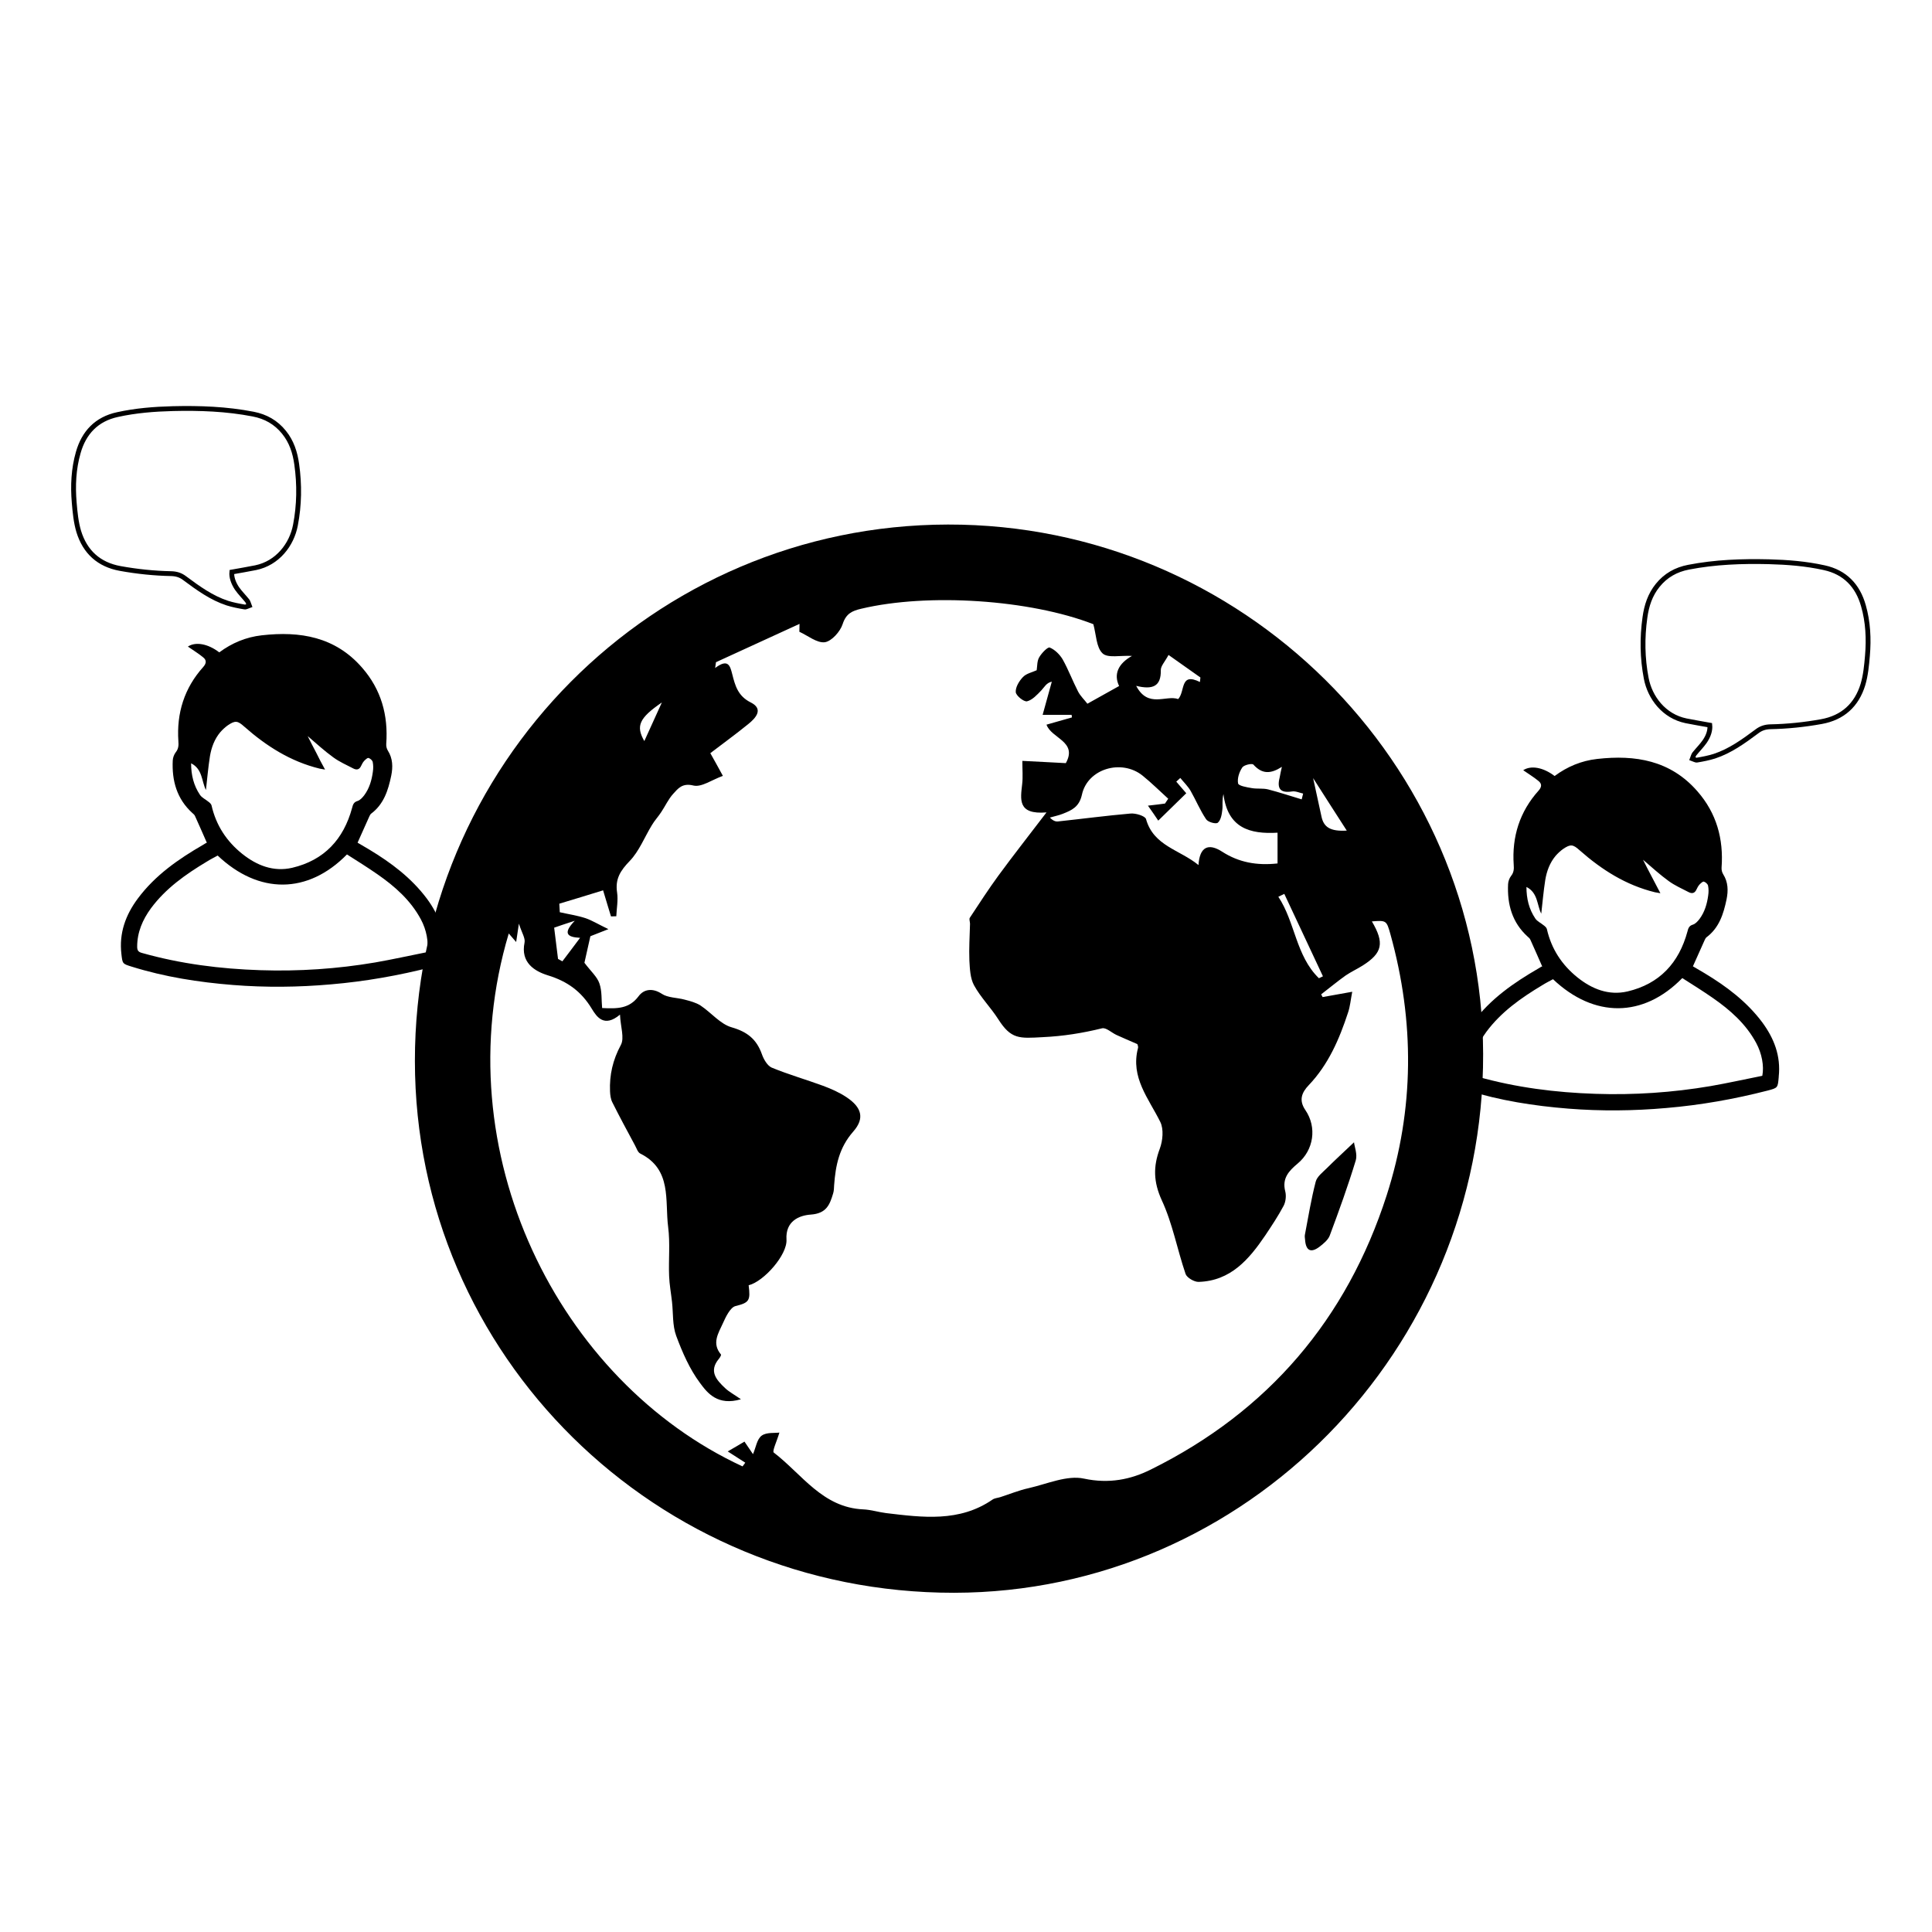<?xml version="1.0" encoding="utf-8"?>
<!-- Generator: Adobe Illustrator 19.0.0, SVG Export Plug-In . SVG Version: 6.00 Build 0)  -->
<svg version="1.1" id="Layer_1" xmlns="http://www.w3.org/2000/svg" xmlns:xlink="http://www.w3.org/1999/xlink" x="0px" y="0px"
	 viewBox="0 0 1200 1200" style="enable-background:new 0 0 1200 1200;" xml:space="preserve">
<style type="text/css">
	.st0{fill:none;stroke:#000000;stroke-width:3;stroke-miterlimit:10;}
</style>
<g id="XMLID_27_">
	<g id="XMLID_16007_">
		<path id="XMLID_16010_" d="M588.8,325.8c182.2-0.3,331.9,147.8,332.4,328.8c0.5,183.8-147.5,334.5-328.6,334.7
			C407.4,989.5,257.8,841.9,257.7,659C257.6,475,405.6,326.1,588.8,325.8z M706.4,648.5c-5.5-2.4-9.3-4-13-5.7
			c-3-1.4-6.4-4.7-8.9-4.1c-12.2,3-24.1,4.9-36.9,5.5C633.1,645,628,645.6,620,633c-4.6-7.2-10.9-13.5-15-21
			c-2.4-4.4-2.6-10.2-2.9-15.4c-0.3-7.6,0.2-15.2,0.4-22.8c0-1.3-0.7-3-0.1-3.8c5.8-8.8,11.5-17.6,17.7-26.1
			c9.1-12.4,18.6-24.5,29.9-39.3c-18.3,1.5-16.1-8.3-15.1-17.7c0.5-4.3,0.1-8.6,0.1-14.3c9.4,0.5,18.4,0.9,27,1.4
			c7.5-13.5-9-15.3-12-23.9c5.9-1.7,10.9-3.1,15.8-4.5c-0.1-0.5-0.1-1.1-0.2-1.6c-5.4,0-10.7,0-18,0c2.1-7.6,3.9-14.1,5.7-20.6
			c-3.4,0.7-4.6,3.4-6.5,5.4c-2.6,2.7-5.6,6-8.9,6.8c-2,0.4-6.8-3.5-7-5.7c-0.2-3.1,2.1-6.9,4.5-9.4c2.1-2.2,5.7-2.9,8.5-4.2
			c0.4-2.6,0.2-5.8,1.6-8.1c1.5-2.6,5.3-6.5,6.5-6c3.2,1.3,6.2,4.3,8,7.3c3.6,6.4,6.2,13.4,9.6,20c1.5,2.9,4,5.2,5.8,7.6
			c6.1-3.4,12.6-7,19.7-11c-3.5-7.3-0.6-13.9,8-18.7c-7.2-0.4-15.1,1.5-18.3-1.6c-3.9-3.7-3.9-11.5-5.7-18.1
			c-39.3-15.3-102.7-19.5-144.2-9.6c-5.6,1.3-9.4,3-11.5,9.5c-1.5,4.7-6.9,10.7-11.1,11.3c-4.9,0.6-10.5-4.1-15.8-6.5
			c0-1.6,0.1-3.3,0.1-4.9c-17.3,7.9-34.6,15.9-51.9,23.8c-0.2,1.2-0.3,2.4-0.5,3.6c8.1-6.1,9.3-1.3,10.6,3.8
			c1.8,7.1,3.5,13.6,11.5,17.6c8.2,4.1,3.1,9.7-1.5,13.4c-8.1,6.6-16.6,12.7-23.6,18.1c2.6,4.6,4.8,8.6,7.8,14.1
			c-6.9,2.5-13.3,7.2-18.3,6c-6.9-1.7-9.5,1.8-12.6,5.2c-3,3.3-4.9,7.6-7.4,11.3c-1.8,2.8-4.1,5.2-5.8,8.1
			c-4.6,7.5-7.9,16.2-13.8,22.3c-5.8,6-9.1,11.2-7.8,19.6c0.7,4.8-0.3,9.8-0.5,14.7c-1.1,0-2.2,0.1-3.3,0.1
			c-1.4-4.7-2.9-9.4-4.9-16.2c-9.1,2.8-18.1,5.6-27.2,8.3c0.1,1.8,0.2,3.6,0.3,5.3c5.3,1.2,10.8,2,16,3.7c4.1,1.4,7.9,3.8,14.2,6.8
			c-6.6,2.6-9.7,3.8-11.2,4.4c-1.7,7.4-3,13.4-3.7,16.5c4.1,5.4,7.9,8.7,9.3,12.8c1.7,4.8,1.2,10.3,1.7,15.3
			c9.6,0.5,16.9,0.4,22.7-7.4c3.1-4.2,8.5-5.3,14.4-1.4c3.8,2.5,9.5,2.3,14.2,3.6c3.4,0.9,7,1.8,9.9,3.7
			c6.6,4.4,12.2,11.5,19.3,13.5c9.7,2.8,15.4,7.4,18.7,16.6c1.1,3.2,3.4,7.2,6.1,8.4c10.4,4.3,21.3,7.4,31.9,11.3
			c5.1,1.9,10.1,4.1,14.6,7.1c9.3,6.2,11.5,13,4.2,21.3c-8.8,10-11,21.1-11.9,33.3c-0.1,1.7-0.1,3.5-0.6,5.1
			c-2.1,7-4.1,12.5-13.9,13.2c-7.2,0.5-15.8,4-15.1,15.5c0.6,9.5-14.1,26.1-23.5,28.4c1.2,9.5,0.4,10.8-8.1,12.9
			c-3.4,0.8-6.3,7.2-7.8,10.5c-3,6.6-7.1,12.6-1.3,19.6c0.3,0.3-0.6,1.9-1.3,2.7c-6.4,7.7-1.5,13.1,3.8,18.1c2.5,2.4,5.6,4,9.9,7
			c-14.4,4.2-20.7-3.7-25.4-10.1c-6.5-8.7-11-19.1-14.8-29.3c-2.4-6.5-1.8-14-2.6-21.1c-0.6-5.4-1.6-10.7-1.8-16.1
			c-0.4-10.1,0.7-20.4-0.6-30.4c-2.1-16.4,2.5-35.7-17.3-45.6c-1.6-0.8-2.3-3.3-3.3-5.1c-4.8-8.9-9.6-17.8-14.1-26.8
			c-1-2-1.3-4.5-1.4-6.8c-0.4-10.1,1.7-19.4,6.7-28.7c2.4-4.4-0.2-11.4-0.5-18.9c-9.8,8.2-14.4,1.5-17.5-3.6
			c-6.5-10.8-15.2-17.1-27.3-20.8c-8.4-2.6-17-8-14.5-20.3c0.6-2.8-1.7-6.1-3.5-11.8c-0.8,5.4-1.2,7.8-1.7,11.4
			c-2.1-2.4-3.3-3.8-4.6-5.3c-40.6,135.8,31.1,278.2,145.2,331c0.6-0.8,1.2-1.5,1.7-2.3c-3.5-2.3-7.1-4.6-10.9-7
			c4-2.3,7.3-4.2,10.4-6.1c2,3,4.1,6,5.3,7.8c1.8-4.1,2.4-9.3,5.4-11.5c3-2.2,8.2-1.5,11-1.9c-1.5,5.2-4.6,11.6-3.5,12.4
			c17.5,13.4,30.3,34.2,55.6,35.3c4.7,0.2,9.4,1.7,14.1,2.3c22.7,2.7,45.6,5.8,66.2-8.4c1.3-0.9,3.2-1,4.8-1.5
			c5.9-1.9,11.7-4.3,17.7-5.6c11.4-2.6,23.8-8.2,34.3-5.9c15.5,3.3,29,0.6,41.6-5.7c72.7-36,121.6-93.3,146.4-170.3
			c17.2-53.5,17.4-107.9,2.3-162.2c-2.4-8.5-2.5-8.6-11.5-7.9c7.9,13.4,6.6,19.6-5.7,27.4c-3.5,2.2-7.2,3.9-10.6,6.2
			c-5.2,3.7-10.1,7.8-15.2,11.7c0.3,0.6,0.6,1.1,0.9,1.7c5.7-1,11.5-2.1,18.4-3.3c-1,5.1-1.3,9.1-2.6,12.9
			c-5.4,16.5-12.2,32.3-24.4,45.1c-4.4,4.6-6.3,9.4-2.1,15.5c7.3,10.7,5.2,24.9-4.8,33.2c-5.5,4.6-9.8,9.2-7.7,17.3
			c0.7,2.7,0.3,6.4-1,8.9c-3.4,6.4-7.4,12.4-11.4,18.4c-10.1,14.9-21.5,28.3-41.4,28.9c-2.7,0.1-7.3-2.6-8.1-4.9
			c-5.2-15.2-8.1-31.4-14.8-45.8c-5.2-11.4-5.4-21-1.2-32.1c1.8-4.9,2.5-12,0.3-16.5c-7.2-14.6-18.6-27.6-13.9-45.8
			C707.2,649.9,706.3,648.4,706.4,648.5z M723.6,499.1c0.7-1,1.3-2,2-3c-5.3-4.8-10.4-9.9-16-14.4c-13-10.4-34.1-4.3-37.6,11.9
			c-1.7,7.7-6.4,9.7-12,11.9c-2.5,1-5.2,1.5-7.9,2.3c1.9,2,3.6,2.6,5.1,2.4c15-1.6,30-3.6,45-4.9c3.2-0.3,9,1.5,9.6,3.4
			c4.7,16.8,20.9,19,32.6,28.6c0.7-11.4,6.2-13.8,14.7-8.3c10.4,6.7,21.6,8.7,34.4,7.3c0-6.9,0-12.9,0-19.1c-17.1,1-31-2.8-33.6-24
			c-1,4.1-0.3,7-0.7,9.8c-0.3,2.8-0.9,6.4-2.8,8c-1.2,1-6.2-0.4-7.3-2.2c-3.7-5.5-6.3-11.8-9.6-17.6c-1.7-2.9-4.3-5.4-6.4-8
			c-0.8,0.8-1.7,1.6-2.5,2.3c2.3,2.7,4.6,5.4,6.2,7.2c-5.9,5.8-11.3,11-17.4,17c-1.7-2.6-3.8-5.6-6.4-9.3
			C717.7,499.9,720.6,499.5,723.6,499.1z M705.7,426c7.4,14.1,18.5,5.5,26.1,8.2c4.5-4.9,0.9-16.8,13.5-10.6
			c0.1-0.9,0.2-1.8,0.3-2.8c-6.3-4.5-12.6-8.9-19.8-14c-2.3,4.3-4.9,6.9-4.8,9.5C721.2,426.4,715.9,428.5,705.7,426z M796.2,476.3
			c-6.9,4.4-12.2,4.7-17.7-1.4c-0.8-0.9-5.9,0.2-6.9,1.8c-1.9,2.8-3.2,6.8-2.6,9.9c0.3,1.5,5.4,2.4,8.5,2.9c3.3,0.6,6.9,0,10.1,0.8
			c7,1.8,13.9,4.1,20.9,6.2c0.3-1.2,0.6-2.4,0.9-3.6c-2.3-0.5-4.8-1.7-7-1.3c-7.3,1.1-9.3-1.9-7.6-8.6
			C795.2,480.7,795.7,478.5,796.2,476.3z M797.7,555.2c-1.2,0.6-2.5,1.2-3.7,1.8c10.5,15.8,10.8,36.6,25.2,50.6
			c0.8-0.4,1.7-0.8,2.5-1.2C813.7,589.3,805.7,572.2,797.7,555.2z M346.6,595.6c0.9,0.5,1.8,1,2.7,1.5c3.4-4.4,6.7-8.9,11-14.6
			c-8.4-0.4-10.6-3-3.3-10.6c-6.7,2.2-10.3,3.4-12.8,4.3C345.1,583.7,345.9,589.6,346.6,595.6z M815.6,483.3
			c2.2,10.2,3.7,17,5.2,23.9c1.4,6.6,5.5,9.3,15.7,8.7C829,504.3,822.9,494.7,815.6,483.3z M411.1,436.3
			c-14.1,9.7-16.3,14.6-10.9,24C403.8,452.4,407.4,444.5,411.1,436.3z"/>
		<path id="XMLID_16009_" d="M841,709.5c0.3,2.7,2.2,7.5,1.1,11.2c-4.8,15.8-10.4,31.3-16.2,46.8c-1,2.6-3.8,4.9-6.1,6.7
			c-5.4,4.2-8.7,2.9-9.2-4.2c-0.1-1-0.3-2.1-0.1-3.1c2.1-11,3.9-22.1,6.7-32.9c0.8-3.2,4.3-5.8,6.9-8.4
			C829.1,720.6,834.5,715.7,841,709.5z"/>
	</g>
	<g id="XMLID_16000_">
		<path id="XMLID_16001_" d="M957.9,600.3c-2.5-5.7-4.9-11.2-7.4-16.7c-0.3-0.7-1-1.3-1.6-1.8c-9.7-8.8-12.8-20.1-12.2-32.7
			c0.1-1.7,0.8-3.7,1.9-5.1c1.7-2.1,1.8-4.4,1.6-6.8c-1.2-17.5,3.7-33.1,15.5-46.2c2.1-2.4,1.9-4.3-0.1-5.9c-3-2.5-6.4-4.5-9.5-6.7
			c4.7-3.1,12.3-1.9,19.5,3.6c7.8-5.8,16.6-9.5,26.4-10.6c23.8-2.7,45.6,0.9,62.3,20.1c11.9,13.6,16.3,29.6,15,47.4
			c-0.1,1.4,0.3,3,1,4.1c3.1,4.9,3.2,10.2,2.1,15.6c-1.9,9.1-4.6,17.7-12.5,23.6c-0.5,0.4-0.8,1.1-1.1,1.7
			c-2.4,5.3-4.8,10.7-7.3,16.3c2.2,1.3,4.7,2.8,7.3,4.3c13.6,8.2,26.1,17.6,35.7,30.4c7.4,10,11.7,21,10.3,33.8c0,0.1,0,0.2,0,0.3
			c-0.6,6.7-0.5,6.7-7,8.4c-20.6,5.3-41.6,9-62.8,10.8c-20.3,1.8-40.6,2-60.8,0.4c-21.4-1.7-42.5-5-63-11.4
			c-5.8-1.8-5.7-1.8-6.4-7.9c-1.5-12.9,2.6-24.2,10.2-34.4c10.8-14.5,25.2-24.5,40.6-33.4c0.6-0.4,1.2-0.7,1.8-1.1
			C957.8,600.4,958.1,600.2,957.9,600.3z M964.6,608.2c-2.2,1.2-4.6,2.4-6.8,3.8c-13,7.8-25.4,16.5-34.6,28.9
			c-5.2,7.1-8.6,14.9-8.6,23.9c0,2.3,0.7,3.3,3,3.9c24.1,6.8,48.7,9.9,73.5,10.7c23.9,0.8,47.7-0.8,71.3-4.8
			c10.9-1.9,21.6-4.3,32.2-6.4c1.2-6.1-0.3-13.9-3.8-20.4c-6.4-11.9-16.2-20.5-27-28c-6.2-4.3-12.6-8.3-18.9-12.3
			C1020.7,632.3,990.1,632.4,964.6,608.2z M1031.3,554.8c-1.5-0.3-2.5-0.4-3.4-0.6c-18-4.4-33.1-14-46.8-26.1
			c-4.1-3.7-5.6-3.9-10.2-0.8c-1.7,1.2-3.3,2.7-4.7,4.3c-3.6,4.3-5.5,9.5-6.4,14.9c-1.1,7-1.7,14.1-2.5,21c-2.7-5.3-2-13-9.2-16.6
			c0,7.3,1.6,13.8,5.5,19.6c1.2,1.8,3.5,2.8,5.3,4.3c0.8,0.6,1.7,1.4,1.9,2.3c2.8,12.3,9.3,22.2,19,30c9,7.2,19.4,11.4,31.1,8.7
			c19.9-4.7,31.9-17.7,37.2-37.2c0.5-2,1-3.6,3.4-4.3c1.6-0.5,3-2.1,4.1-3.5c3.2-4.3,4.7-9.4,5.4-14.7c0.3-2,0.3-4.1-0.1-6
			c-0.2-1-1.5-2.2-2.6-2.5c-0.7-0.2-1.9,1-2.7,1.8c-0.8,0.9-1.4,2-1.9,3.1c-1.1,2.4-2.8,2.7-4.9,1.6c-4.2-2.2-8.6-4.1-12.4-6.9
			c-5.4-3.9-10.4-8.5-15.9-13.2c1.9,3.7,3.5,7,5.3,10.3C1027.5,547.6,1029.3,551,1031.3,554.8z"/>
	</g>
	<g id="XMLID_15990_">
		<path id="XMLID_15994_" d="M128.5,523.5c-2.5-5.7-4.9-11.2-7.4-16.7c-0.3-0.7-1-1.3-1.6-1.8c-9.7-8.8-12.8-20.1-12.2-32.7
			c0.1-1.7,0.8-3.7,1.9-5.1c1.7-2.1,1.8-4.4,1.6-6.8c-1.2-17.5,3.7-33.1,15.5-46.2c2.1-2.4,1.9-4.3-0.1-5.9c-3-2.5-6.4-4.5-9.5-6.7
			c4.7-3.1,12.3-1.9,19.5,3.6c7.8-5.8,16.6-9.5,26.4-10.6c23.8-2.7,45.6,0.9,62.3,20.1c11.9,13.6,16.3,29.6,15,47.4
			c-0.1,1.4,0.3,3,1,4.1c3.1,4.9,3.2,10.2,2.1,15.6c-1.9,9.1-4.6,17.7-12.5,23.6c-0.5,0.4-0.8,1.1-1.1,1.7
			c-2.4,5.3-4.8,10.7-7.3,16.3c2.2,1.3,4.7,2.8,7.3,4.3c13.6,8.2,26.1,17.6,35.7,30.4c7.4,10,11.7,21,10.3,33.8c0,0.1,0,0.2,0,0.3
			c-0.6,6.7-0.5,6.7-7,8.4c-20.6,5.3-41.6,9-62.8,10.8c-20.3,1.8-40.6,2-60.8,0.4c-21.4-1.7-42.5-5-63-11.4
			c-5.8-1.8-5.7-1.8-6.4-7.9c-1.5-12.9,2.6-24.2,10.2-34.4c10.8-14.5,25.2-24.5,40.6-33.4c0.6-0.4,1.2-0.7,1.8-1.1
			C128.4,523.5,128.6,523.4,128.5,523.5z M135.2,531.4c-2.2,1.2-4.6,2.4-6.8,3.8c-13,7.8-25.4,16.5-34.6,28.9
			c-5.2,7.1-8.6,14.9-8.6,23.9c0,2.3,0.7,3.3,3,3.9c24.1,6.8,48.7,9.9,73.5,10.7c23.9,0.8,47.7-0.8,71.3-4.8
			c10.9-1.9,21.6-4.3,32.2-6.4c1.2-6.1-0.3-13.9-3.8-20.4c-6.4-11.9-16.2-20.5-27-28c-6.2-4.3-12.6-8.3-18.9-12.3
			C191.2,555.5,160.7,555.6,135.2,531.4z M201.9,478c-1.5-0.3-2.5-0.4-3.4-0.6c-18-4.4-33.1-14-46.8-26.1c-4.1-3.7-5.6-3.9-10.2-0.8
			c-1.7,1.2-3.3,2.7-4.7,4.3c-3.6,4.3-5.5,9.5-6.4,14.9c-1.1,7-1.7,14.1-2.5,21c-2.7-5.3-2-13-9.2-16.6c0,7.3,1.6,13.8,5.5,19.6
			c1.2,1.8,3.5,2.8,5.3,4.3c0.8,0.6,1.7,1.4,1.9,2.3c2.8,12.3,9.3,22.2,19,30c9,7.2,19.4,11.4,31.1,8.7
			c19.9-4.7,31.9-17.7,37.2-37.2c0.5-2,1-3.6,3.4-4.3c1.6-0.5,3-2.1,4.1-3.5c3.2-4.3,4.7-9.4,5.4-14.7c0.3-2,0.3-4.1-0.1-6
			c-0.2-1-1.5-2.2-2.6-2.5c-0.7-0.2-1.9,1-2.7,1.8c-0.8,0.9-1.4,2-1.9,3.1c-1.1,2.4-2.8,2.7-4.9,1.6c-4.2-2.2-8.6-4.1-12.4-6.9
			c-5.4-3.9-10.4-8.5-15.9-13.2c1.9,3.7,3.5,7,5.3,10.3C198,470.8,199.8,474.2,201.9,478z"/>
	</g>
	<g id="XMLID_15981_">
		<path id="XMLID_15983_" class="st0" d="M1062,450.4c-4.9-0.9-9.9-1.7-14.8-2.7c-13.6-2.8-22.4-14.3-24.7-26.4
			c-2.4-12.5-2.6-25.1-0.8-37.8c1-7.3,3.2-14.1,7.9-19.9c5-6.2,11.4-9.8,19.2-11.3c16.5-3.2,33.1-3.8,49.8-3.4
			c11.6,0.3,23.1,1.2,34.4,3.7c13,2.8,20.9,11.2,24.4,23.6c2.9,10.1,3.4,20.6,2.5,31.1c-0.5,6-1.1,12.2-2.8,17.9
			c-3.9,12.7-12.5,20.6-25.8,23c-10.5,1.9-21.1,3-31.7,3.2c-3.2,0.1-5.8,0.9-8.4,2.9c-8.2,6.1-16.6,12.2-26.4,15.4
			c-3.5,1.1-7.1,1.8-10.7,2.4c-0.9,0.2-2-0.6-2.9-0.9c0.4-1,0.6-2.1,1.2-2.9c2.1-2.6,4.5-5,6.4-7.7
			C1061.3,457,1062.3,453.4,1062,450.4z"/>
	</g>
	<g id="XMLID_15978_">
		<path id="XMLID_15980_" class="st0" d="M144,355.3c4.9-0.9,9.9-1.7,14.8-2.7c13.6-2.8,22.4-14.3,24.7-26.4
			c2.4-12.5,2.6-25.1,0.8-37.8c-1-7.3-3.2-14.1-7.9-19.9c-5-6.2-11.4-9.8-19.2-11.3c-16.5-3.2-33.1-3.8-49.8-3.4
			c-11.6,0.3-23.1,1.2-34.4,3.7c-13,2.8-20.9,11.2-24.4,23.6c-2.9,10.1-3.4,20.6-2.5,31.1c0.5,6,1.1,12.2,2.8,17.9
			c3.9,12.7,12.5,20.6,25.8,23c10.5,1.9,21.1,3,31.7,3.2c3.2,0.1,5.8,0.9,8.4,2.9c8.2,6.1,16.6,12.2,26.4,15.4
			c3.5,1.1,7.1,1.8,10.7,2.4c0.9,0.2,2-0.6,2.9-0.9c-0.4-1-0.6-2.1-1.2-2.9c-2.1-2.6-4.5-5-6.4-7.7
			C144.8,361.9,143.7,358.3,144,355.3z"/>
	</g>
</g>
</svg>
